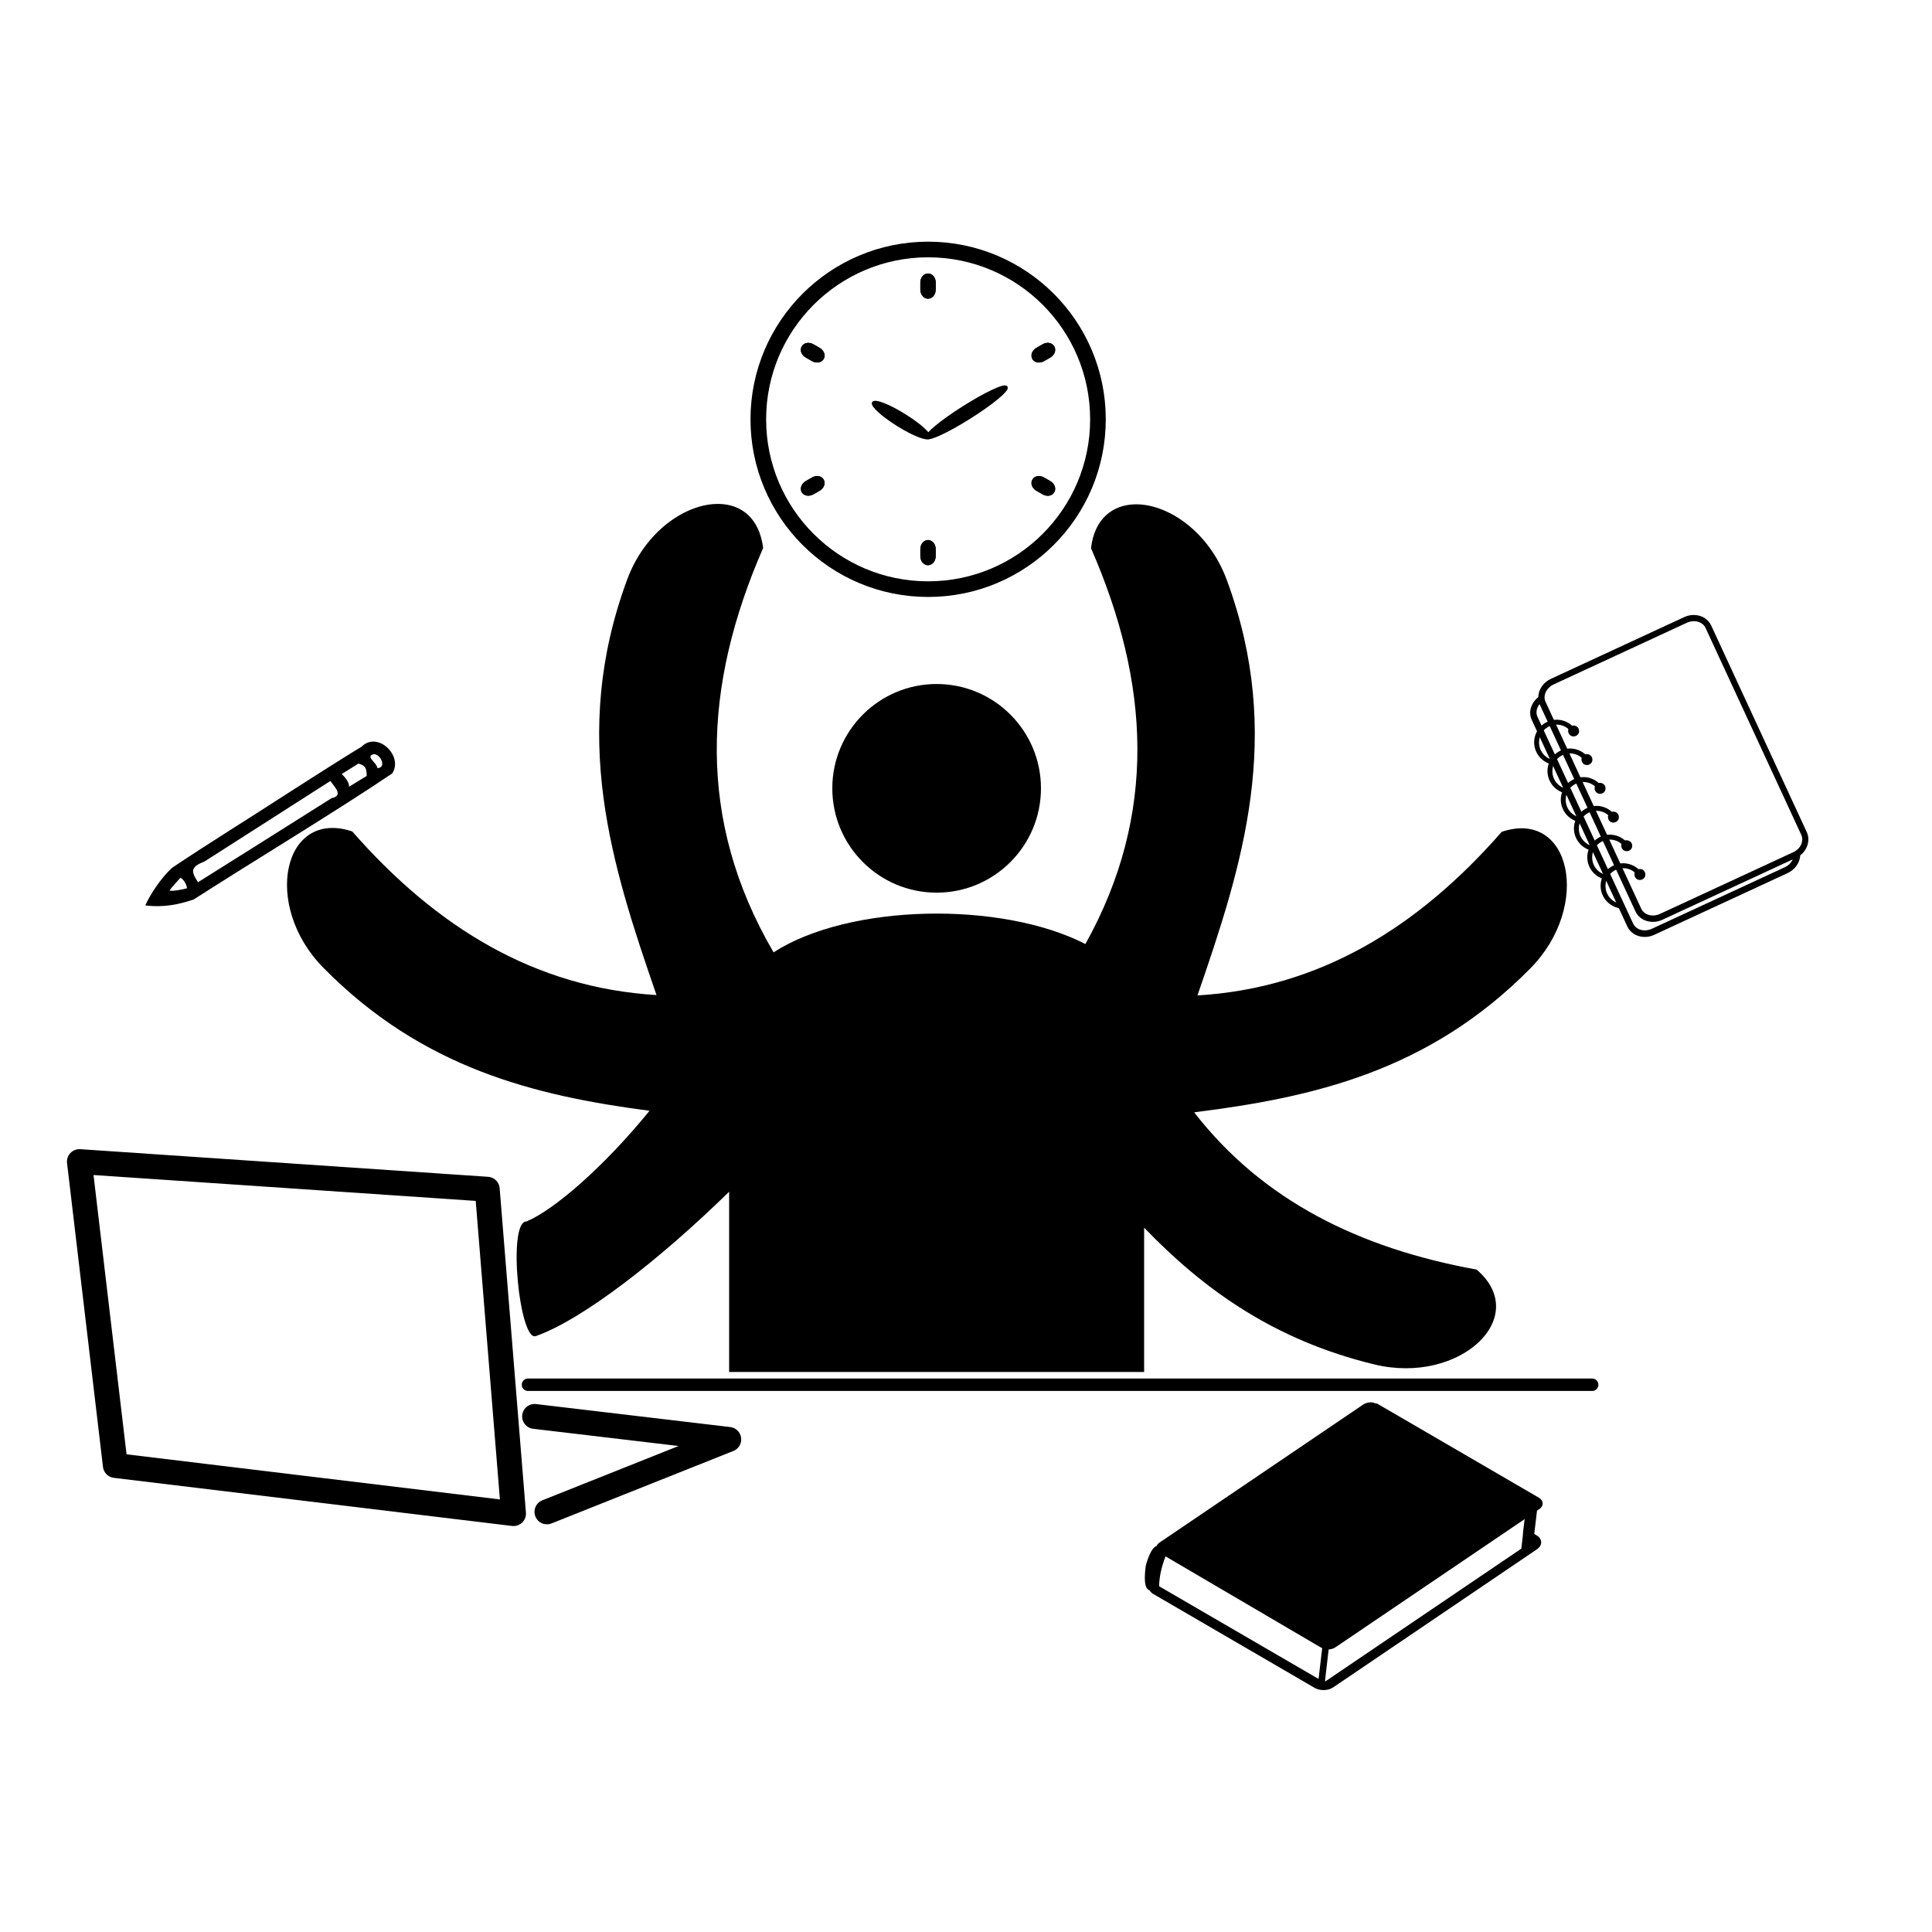 <?xml version="1.0" encoding="utf-8"?>
<!-- Generator: Adobe Illustrator 21.1.0, SVG Export Plug-In . SVG Version: 6.00 Build 0)  -->
<svg version="1.1"
	 id="Layer_1" xmlns:cc="http://creativecommons.org/ns#" xmlns:dc="http://purl.org/dc/elements/1.1/" xmlns:inkscape="http://www.inkscape.org/namespaces/inkscape" xmlns:rdf="http://www.w3.org/1999/02/22-rdf-syntax-ns#" xmlns:sodipodi="http://sodipodi.sourceforge.net/DTD/sodipodi-0.dtd" xmlns:svg="http://www.w3.org/2000/svg"
	 xmlns="http://www.w3.org/2000/svg" xmlns:xlink="http://www.w3.org/1999/xlink" x="0px" y="0px" viewBox="0 0 1000 1000"
	 style="enable-background:new 0 0 1000 1000;" xml:space="preserve">
<style type="text/css">
	.st0{fill:none;stroke:#000000;stroke-width:12.88;stroke-linecap:round;stroke-linejoin:round;}
	.st1{fill:none;stroke:#000000;stroke-width:8.093;stroke-linecap:round;stroke-linejoin:round;}
	.st2{stroke:#000000;stroke-width:4.559;stroke-linecap:round;stroke-linejoin:round;}
	.st3{stroke:#000000;stroke-width:1.156;stroke-linecap:round;stroke-linejoin:round;}
	.st4{stroke:#000000;stroke-width:1.355;stroke-linecap:round;stroke-linejoin:round;}
	.st5{fill:none;stroke:#000000;stroke-width:6.44;stroke-linecap:round;stroke-linejoin:round;}
	.st6{stroke:#000000;stroke-width:2.475;stroke-linecap:round;stroke-linejoin:round;}
	.st7{stroke:#000000;stroke-width:0.51;}
</style>
<g transform="translate(0,-52.362)">
	<path class="st0" d="M41.1,653.6l211.1,14.3l13.6,167.9L59.7,810.9L41.1,653.6z"/>
	<path class="st0" d="M276.7,785.5l100.5,11.9l-94.1,37.5"/>
	<path d="M372.2,313.2c-16.8-0.4-38.3,13.9-47.6,39.2c-29.8,80.6-8,147.8,15.2,215c-63.1-3.8-114-35.1-157.5-84.7
		c-35.8-11.9-46.8,38.3-14.9,70.6c51.1,51.9,109.2,66.2,168.8,74c-23.6,29-49.4,51.3-63.7,57.3c-10-0.2-3.6,62.7,4.9,59.3
		c24.1-8.5,63.8-39.3,100-74.7v93.3h214.8v-74.7c30.6,31.8,67.1,58.2,119.2,70.8c44.1,10.7,81.6-24.5,52.9-49.1
		c-60.6-11-110.8-35.7-146.2-81.4c61.4-7.7,121.5-21.2,174.1-74.6c31.8-32.3,20.9-82.6-14.9-70.6c-43.4,49.6-94.3,80.9-157.5,84.7
		c23.2-67.2,45-134.4,15.2-215c-9.3-25.3-30.8-39.6-47.6-39.2c-11.5,0.3-20.9,7.4-22.7,22.7c30.4,69.5,34.6,137.6-2.9,204.9
		c-43.5-22.4-122.5-20.9-161.4,4.3c-40.2-68.8-36.4-138.3-5.4-209.3C393.1,320.6,383.7,313.4,372.2,313.2L372.2,313.2z"/>
	<path d="M538.8,460.4c0,29.8-24.2,54-54,54l0,0c-29.8,0-54-24.2-54-54l0,0c0-29.8,24.2-54,54-54l0,0
		C514.6,406.4,538.8,430.6,538.8,460.4L538.8,460.4z"/>
	<path class="st1" d="M568.3,269.4c0,48.6-39.4,87.9-87.9,87.9l0,0c-48.6,0-87.9-39.4-87.9-87.9s39.4-87.9,87.9-87.9
		C528.9,181.5,568.3,220.8,568.3,269.4L568.3,269.4z"/>
	<path id="a" class="st2" d="M480.3,196.2c1,0,1.7,1.1,1.7,2.5v3.5c0,1.4-0.8,2.5-1.7,2.5s-1.7-1.1-1.7-2.5v-3.5
		C478.6,197.3,479.4,196.2,480.3,196.2z"/>
	<g transform="matrix(0.866,0.5,-0.5,0.866,199.052,-204.08)">
		<path id="a_1_" class="st2" d="M516.9,206c0.8,0.5,0.9,1.8,0.2,3l-1.8,3.1c-0.7,1.2-1.9,1.8-2.7,1.3c-0.8-0.5-0.9-1.8-0.2-3
			l1.8-3.1C514.9,206.1,516.1,205.5,516.9,206z"/>
	</g>
	<g transform="matrix(0.5,0.866,-0.866,0.5,473.476,-281.293)">
		<path id="a_2_" class="st2" d="M543.7,232.8c0.5,0.8-0.1,2-1.3,2.7l-3.1,1.8c-1.2,0.7-2.6,0.6-3-0.2c-0.5-0.8,0.1-2,1.3-2.7
			l3.1-1.8C541.9,231.9,543.3,232,543.7,232.8z"/>
	</g>
	<g transform="matrix(0,1,-1,0,749.741,-210.949)">
		<path id="a_3_" class="st2" d="M553.6,269.4c0,1-1.1,1.7-2.5,1.7h-3.5c-1.4,0-2.5-0.8-2.5-1.7s1.1-1.7,2.5-1.7h3.5
			C552.4,267.7,553.6,268.4,553.6,269.4z"/>
	</g>
	<g transform="matrix(-0.5,0.866,-0.866,-0.5,953.821,-11.897)">
		<path id="a_4_" class="st2" d="M543.7,306c-0.5,0.8-1.8,0.9-3,0.2l-3.1-1.8c-1.2-0.7-1.8-1.9-1.3-2.7c0.5-0.8,1.8-0.9,3-0.2
			l3.1,1.8C543.6,304,544.2,305.2,543.7,306z"/>
	</g>
	<g transform="matrix(-0.866,0.5,-0.5,-0.866,1031.034,262.527)">
		<path id="a_5_" class="st2" d="M516.9,332.8c-0.8,0.5-2-0.1-2.7-1.3l-1.8-3.1c-0.7-1.2-0.6-2.6,0.2-3c0.8-0.5,2,0.1,2.7,1.3
			l1.8,3.1C517.9,331,517.8,332.3,516.9,332.8z"/>
	</g>
	<g transform="matrix(-1,0,0,-1,960.69,538.792)">
		<path id="a_6_" class="st2" d="M480.3,342.6c-1,0-1.7-1.1-1.7-2.5v-3.5c0-1.4,0.8-2.5,1.7-2.5s1.7,1.1,1.7,2.5v3.5
			C482.1,341.5,481.3,342.6,480.3,342.6z"/>
	</g>
	<g transform="matrix(-0.866,-0.5,0.5,-0.866,761.638,742.872)">
		<path id="a_7_" class="st2" d="M443.7,332.8c-0.8-0.5-0.9-1.8-0.2-3l1.8-3.1c0.7-1.2,1.9-1.8,2.7-1.3c0.8,0.5,0.9,1.8,0.2,3
			l-1.8,3.1C445.8,332.7,444.6,333.3,443.7,332.8z"/>
	</g>
	<g transform="matrix(-0.5,-0.866,0.866,-0.5,487.214,820.085)">
		<path id="a_8_" class="st2" d="M416.9,306c-0.5-0.8,0.1-2,1.3-2.7l3.1-1.8c1.2-0.7,2.6-0.6,3,0.2c0.5,0.8-0.1,2-1.3,2.7l-3.1,1.8
			C418.8,306.9,417.4,306.8,416.9,306z"/>
	</g>
	<g transform="matrix(0,-1,1,0,210.949,749.741)">
		<path id="a_9_" class="st2" d="M407.1,269.4c0-1,1.1-1.7,2.5-1.7h3.5c1.4,0,2.5,0.8,2.5,1.7s-1.1,1.7-2.5,1.7h-3.5
			C408.3,271.1,407.1,270.3,407.1,269.4z"/>
	</g>
	<g transform="matrix(0.5,-0.866,0.866,0.5,6.869,550.689)">
		<path id="a_10_" class="st2" d="M416.9,232.8c0.5-0.8,1.8-0.9,3-0.2l3.1,1.8c1.2,0.7,1.8,1.9,1.3,2.7c-0.5,0.8-1.8,0.9-3,0.2
			l-3.1-1.8C417.1,234.8,416.5,233.6,416.9,232.8z"/>
	</g>
	<g transform="matrix(0.866,-0.5,0.5,0.866,-70.344,276.265)">
		<path id="a_11_" class="st2" d="M443.7,206c0.8-0.5,2,0.1,2.7,1.3l1.8,3.1c0.7,1.2,0.6,2.6-0.2,3s-2-0.1-2.7-1.3l-1.8-3.1
			C442.8,207.8,442.9,206.5,443.7,206z"/>
	</g>
	<path class="st3" d="M451.9,260.8c0.9-1.5,8.2,1.3,16.2,6.3c8.1,5,13.8,10.2,12.9,11.7c-0.9,1.5-8.2-1.3-16.2-6.3
		C456.8,267.5,451,262.3,451.9,260.8z"/>
	<path class="st4" d="M479.8,278.8c-0.9-1.4,7.5-8.4,18.9-15.6c11.4-7.2,21.3-11.9,22.2-10.4s-7.5,8.4-18.9,15.6
		C490.6,275.6,480.7,280.2,479.8,278.8L479.8,278.8z"/>
	<path d="M75.2,521c9.5,1.2,17.5-0.5,25.1-3.1c30.5-19.6,73.2-45.3,102.7-65.2c6-9.1-7.7-22.2-15.9-13.8
		c-5.6,3.3-11.7,7.3-16.9,10.5c-4.5,2.8-14.2,9.1-20.7,13.2c-19.9,12.9-40.8,25.8-60.1,38.7C83.5,506.3,77.3,516.1,75.2,521
		L75.2,521z M93.4,506.7c1.7,0.7,3.3,3.8,3.4,5.4c-1.7,0.6-7.7,1.7-9,1.2C88.7,511.6,92.6,507.7,93.4,506.7L93.4,506.7z M171,456.6
		c2,2.9,7.1,7.6,0.6,8.9c-23,14.5-46.1,29.1-69.1,43.5c-3.7-5.6-4-7.9,3.3-10.7L171,456.6z M185.5,447.6c3.3,0.9,4.3,1.9,4.3,6.4
		l-9.2,5.6c0.5-2-2.3-5.3-3.7-6.6L185.5,447.6z M193.4,442.7c3.8-0.1,6.8,7.3,1.9,7.2C195.1,447,188.8,444,193.4,442.7L193.4,442.7z
		"/>
	<path class="st5" d="M273.3,769.1h550.8"/>
	<path class="st6" d="M710.5,779.5c-1.4-0.2-3,0.1-4.1,0.8l-105.5,71.5c-0.8,0.5-1.2,1.2-1.2,1.8c-2.8-0.3-5.4,8.9-5.5,9.8
		c-0.7,6-0.7,10.9,1.7,11.1c0,0,0,0,0,0c0.2,0.7,0.8,1.3,1.6,1.8l83.7,48.7c2.3,1.3,6,1.2,8.2-0.3l105.5-71.5
		c2.2-1.5,2.1-3.8-0.2-5.1l-1.9-1.1l1.6-13.5l1.7-1.1c1.6-1.1,1.5-2.7-0.1-3.7l-83.7-48.7C711.7,779.8,710.7,780.1,710.5,779.5
		L710.5,779.5z M789.4,847.8l-0.7,6l1,0.1l-102.6,69.5c-0.9,0.6-2.2,0.7-3.3,0.4l0.6,0.1l2.2-19c1.4,0.1,2.8-0.2,3.9-0.9l90.2-61.1
		l2.2-1.5l7.8-5.3l-1.1,9.1L789.4,847.8z M792.6,849.6c1.1,0.6,1.1,1.6,0.1,2.3l-0.4,0.3L792.6,849.6z M602.6,856.1l81.3,47.7
		l1.8,0.9l-2.2,18.7l-84.8-49.3C598.7,866.4,601.1,860.2,602.6,856.1z"/>
	<path d="M802.8,403.7c-4,1.8-6.5,5.6-6.6,9.5c-3.6,2.9-5.3,7.6-3.4,11.7l49.5,107c2.3,5,8.7,6.8,14,4.3l68.9-31.9
		c3.9-1.8,6.4-5.4,6.6-9.2c3.7-2.9,5.3-7.8,3.4-12l-49.5-107c-2.3-5-8.7-6.8-14-4.3L802.8,403.7L802.8,403.7z M804.2,406.6
		l68.9-31.9c4-1.8,8.2-0.5,9.7,2.7l49.5,107c1.5,3.2-0.2,7.3-4.2,9.1l-68.9,31.9c-4,1.8-8.2,0.5-9.7-2.7l-49.5-107
		C798.5,412.6,800.2,408.5,804.2,406.6L804.2,406.6z M796.9,416.8c0,0.1,0.1,0.2,0.1,0.3l49.5,107c2.3,5,8.7,6.8,14,4.3l67.4-31.2
		c-0.7,1.6-2.1,3.1-4,4L855,533.1c-4,1.8-8.2,0.5-9.7-2.7l-49.5-107C794.8,421.3,795.3,418.8,796.9,416.8L796.9,416.8z"/>
	<path d="M804.8,448.3c-5.4-0.5-9.8-4.7-10.6-10s2.2-10.6,7.3-12.6c5-2,10.8-0.2,13.9,4.2l-2.1,1.5c-2.4-3.5-6.9-4.9-10.9-3.3
		c-4,1.6-6.3,5.6-5.7,9.9c0.6,4.2,4,7.5,8.3,7.9L804.8,448.3L804.8,448.3z"/>
	<path class="st7" d="M813,428.6c-1.2,0.8-1.4,2.4-0.6,3.6s2.4,1.4,3.6,0.6s1.4-2.4,0.6-3.6C815.7,428.1,814.1,427.8,813,428.6z"/>
	<path d="M811.7,463.2c-5.4-0.5-9.8-4.7-10.6-10s2.2-10.6,7.3-12.6s10.8-0.2,13.9,4.2l-2.1,1.5c-2.4-3.5-6.9-4.9-10.9-3.3
		s-6.3,5.6-5.7,9.9c0.6,4.2,4,7.5,8.3,7.9L811.7,463.2z"/>
	<path class="st7" d="M819.9,443.4c-1.2,0.8-1.4,2.4-0.6,3.6s2.4,1.4,3.6,0.6s1.4-2.4,0.6-3.6C822.6,442.9,821,442.6,819.9,443.4z"
		/>
	<path d="M818.6,478c-5.4-0.5-9.8-4.7-10.6-10c-0.8-5.4,2.2-10.6,7.3-12.6s10.8-0.2,13.9,4.2l-2.1,1.5c-2.4-3.5-6.9-4.9-10.9-3.3
		s-6.3,5.6-5.7,9.9c0.6,4.2,4,7.5,8.3,7.9L818.6,478L818.6,478z"/>
	<path class="st7" d="M826.7,458.3c-1.2,0.8-1.4,2.4-0.6,3.6s2.4,1.4,3.6,0.6s1.4-2.4,0.6-3.6C829.5,457.8,827.9,457.5,826.7,458.3z
		"/>
	<path d="M825.4,492.9c-5.4-0.5-9.8-4.7-10.6-10c-0.8-5.4,2.2-10.6,7.3-12.6c5-2,10.8-0.2,13.9,4.2l-2.1,1.5
		c-2.4-3.5-6.9-4.9-10.9-3.3c-4,1.6-6.3,5.6-5.7,9.9c0.6,4.2,4,7.5,8.3,7.9L825.4,492.9L825.4,492.9z"/>
	<path class="st7" d="M833.6,473.2c-1.2,0.8-1.4,2.4-0.6,3.6s2.4,1.4,3.6,0.6s1.4-2.4,0.6-3.6C836.4,472.6,834.8,472.4,833.6,473.2z
		"/>
	<path d="M832.3,507.8c-5.4-0.5-9.8-4.7-10.6-10s2.2-10.6,7.3-12.6s10.8-0.2,13.9,4.2l-2.1,1.5c-2.4-3.5-6.9-4.9-10.9-3.3
		c-4,1.6-6.3,5.6-5.7,9.9c0.6,4.2,4,7.5,8.3,7.9L832.3,507.8L832.3,507.8z"/>
	<path class="st7" d="M840.5,488c-1.2,0.8-1.4,2.4-0.6,3.6s2.4,1.4,3.6,0.6s1.4-2.4,0.6-3.6C843.2,487.5,841.6,487.2,840.5,488z"/>
	<path d="M839.2,522.6c-5.4-0.5-9.8-4.7-10.6-10c-0.8-5.4,2.2-10.6,7.3-12.6c5-2,10.8-0.2,13.9,4.2l-2.1,1.5
		c-2.4-3.5-6.9-4.9-10.9-3.3s-6.3,5.6-5.7,9.9c0.6,4.2,4,7.5,8.3,7.9L839.2,522.6z"/>
	<path class="st7" d="M847.3,502.9c-1.2,0.8-1.4,2.4-0.6,3.6s2.4,1.4,3.6,0.6s1.4-2.4,0.6-3.6C850.1,502.3,848.5,502.1,847.3,502.9z
		"/>
</g>
</svg>
